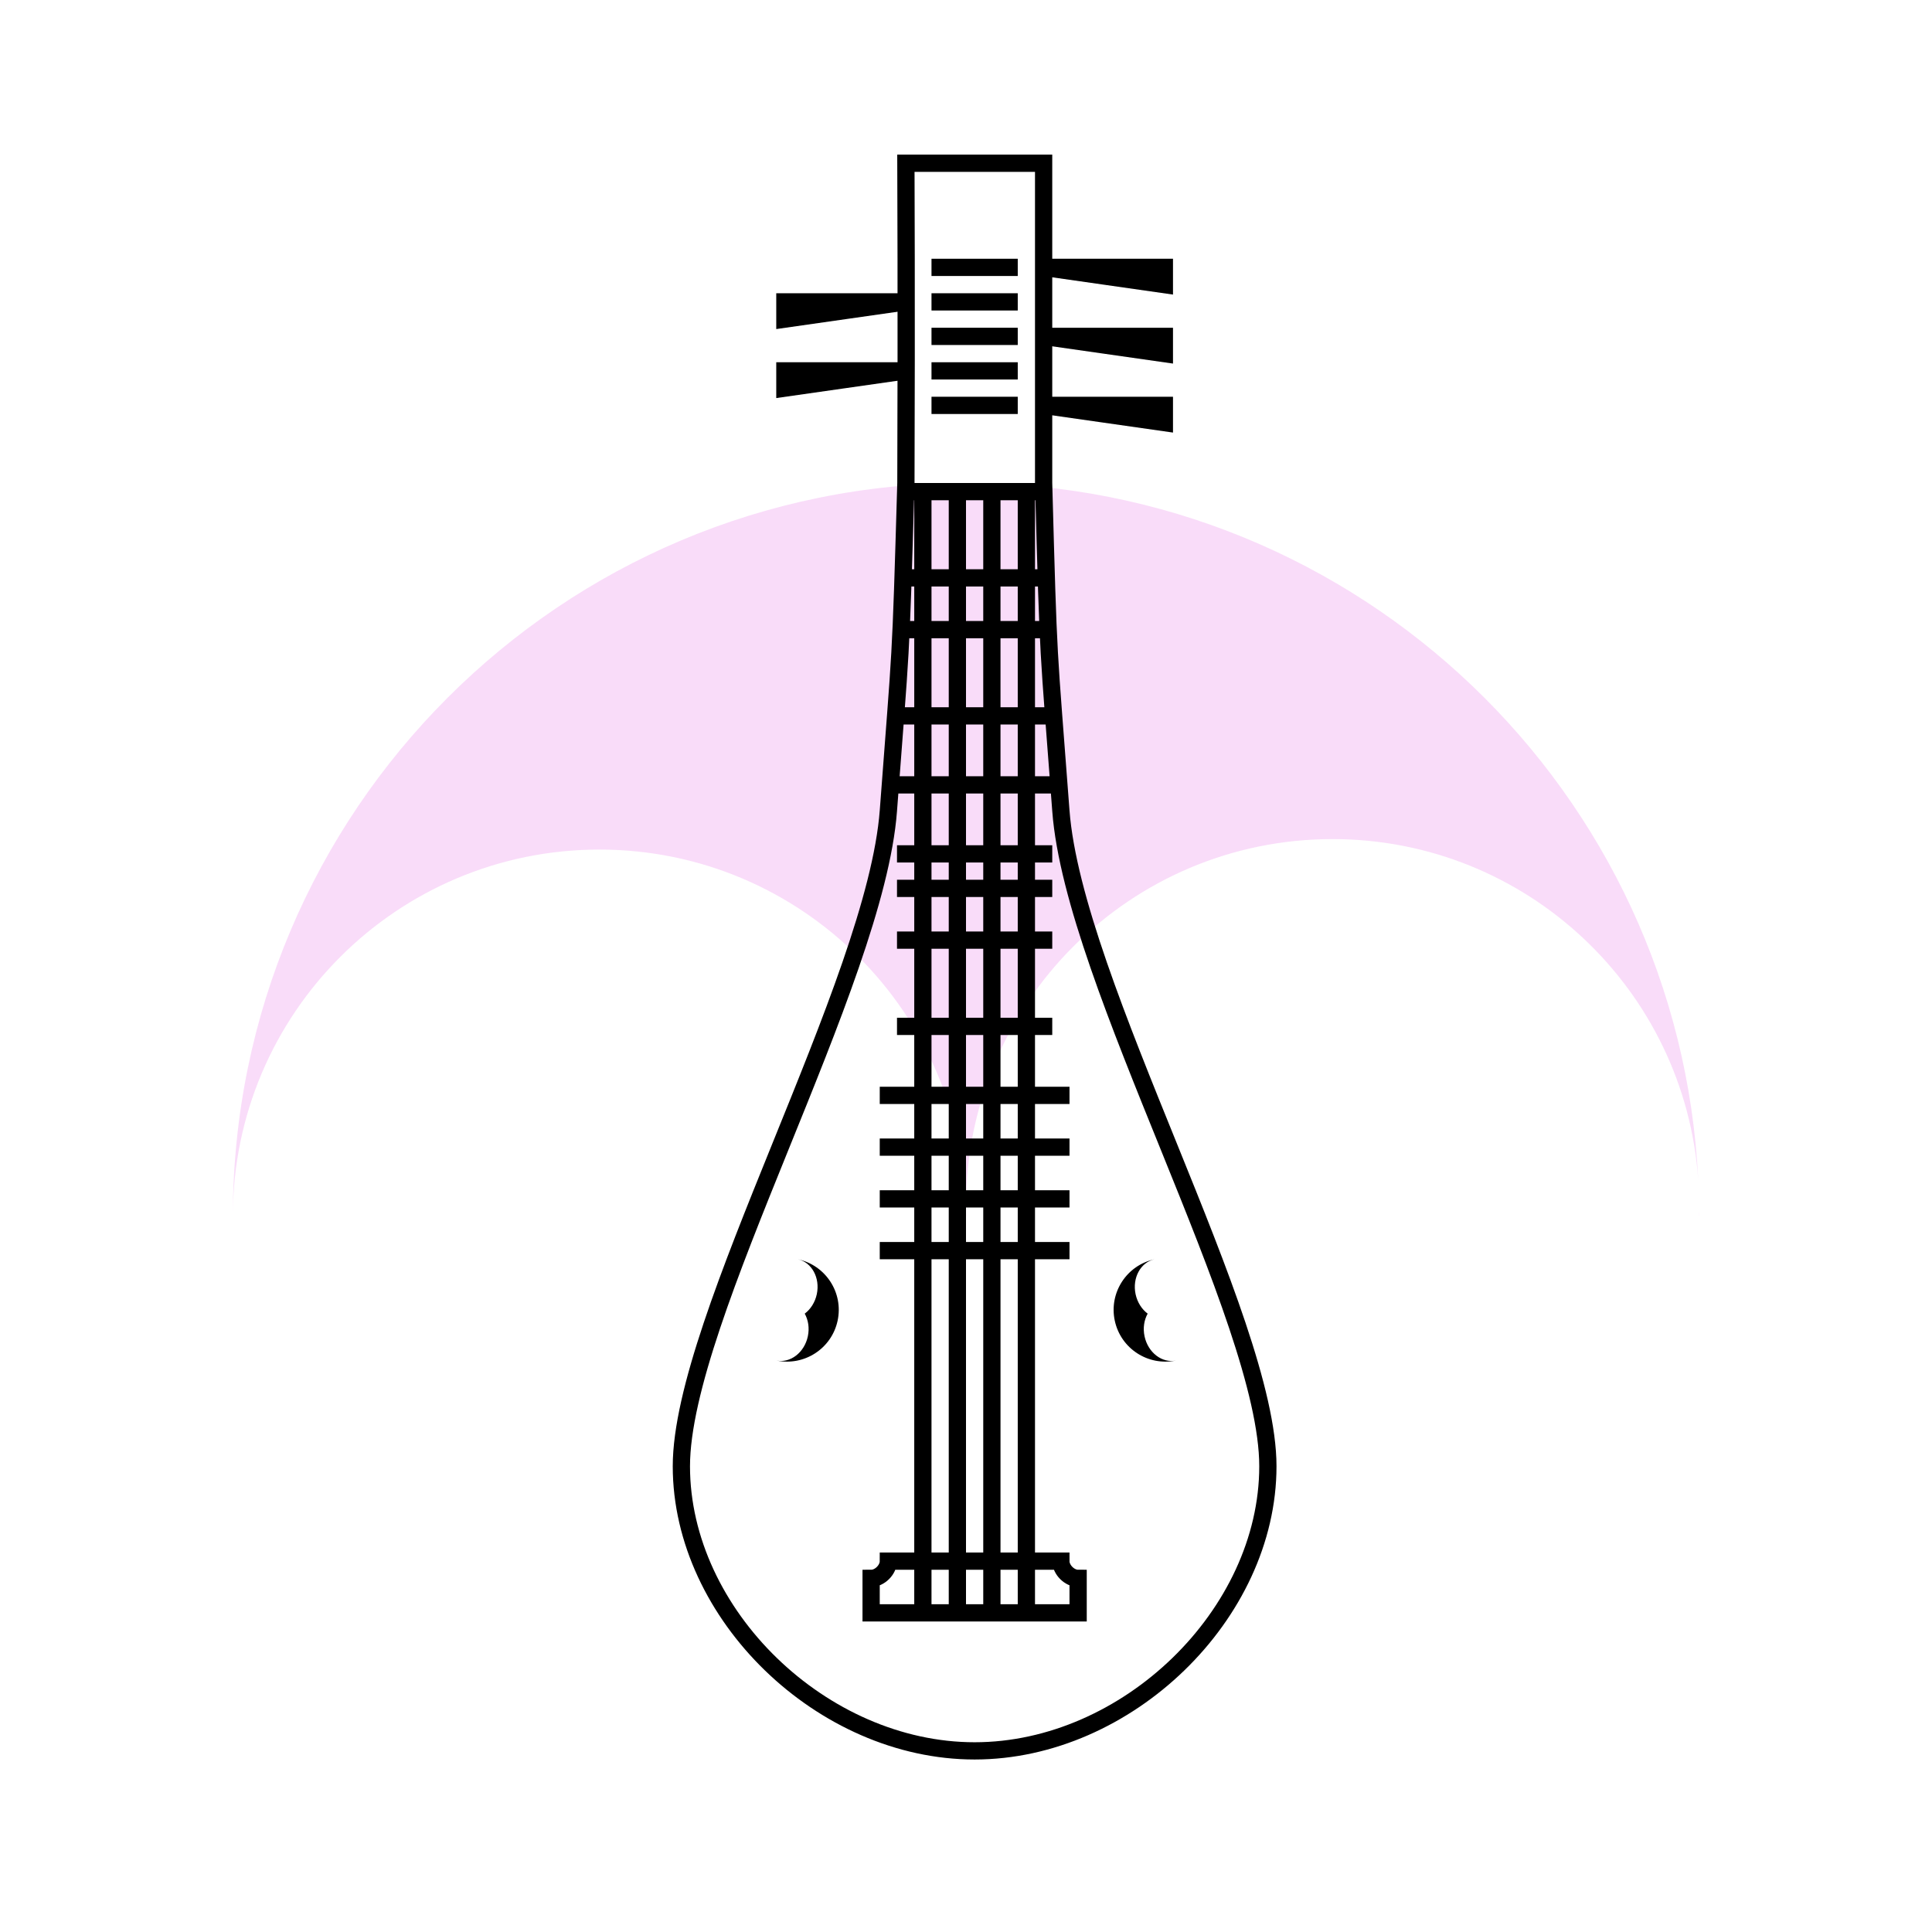 <svg width="112" height="112" viewBox="0 0 112 112" fill="none" xmlns="http://www.w3.org/2000/svg">
<path fill-rule="evenodd" clip-rule="evenodd" d="M56 28C32.528 28 13.5 47.028 13.5 70.5H13.5C13.5 58.764 23.014 49.25 34.75 49.25C46.486 49.25 56 58.764 56 70.5H56.009C56.003 70.298 56 70.096 56 69.893C56 58.157 65.514 48.643 77.25 48.643C88.493 48.643 97.697 57.374 98.45 68.426C97.368 45.917 78.777 28 56 28ZM98.499 70.15C98.497 70.267 98.495 70.384 98.492 70.5H98.5C98.5 70.383 98.499 70.267 98.499 70.15Z" fill="#F9DCF9"/>
<path d="M73.5 85C73.5 93.593 65.337 101.5 56.5 101.5C47.663 101.5 39.5 93.593 39.5 85C39.5 76.407 50.75 57 51.5 47C52.25 37 52.195 38.958 52.516 28C52.554 18 52.516 9.464 52.516 9.464C52.516 9.464 54 9.464 56 9.464C58 9.464 60.5 9.464 60.5 9.464C60.5 9.464 60.5 18 60.5 28C60.799 38.96 60.75 37 61.5 47C62.25 57 73.5 76.407 73.5 85Z" stroke="black"/>
<path d="M54 15.5H59" stroke="black"/>
<path d="M54 17.5H59" stroke="black"/>
<path d="M54 19.5H59" stroke="black"/>
<path d="M54 21.5H59" stroke="black"/>
<path d="M54 23.5H59" stroke="black"/>
<path d="M67.5 20.5L60.5 19.5H67.5V20.5Z" stroke="black"/>
<path d="M67.5 16.5L60.5 15.5H67.5V16.5Z" stroke="black"/>
<path d="M45.5 17.5H52.5L45.5 18.5V17.5Z" stroke="black"/>
<path d="M45.5 21.5H52.5L45.5 22.5V21.5Z" stroke="black"/>
<path d="M67.5 24.5L60.5 23.5H67.5V24.5Z" stroke="black"/>
<path d="M52.5 33.5H60.5" stroke="black"/>
<path d="M52.5 36.5H60.5" stroke="black"/>
<path d="M52 41.5H61" stroke="black"/>
<path d="M52 45.5H61.5" stroke="black"/>
<path d="M52 49.5H61" stroke="black"/>
<path d="M52 51.5H61" stroke="black"/>
<path d="M52 54.5H61" stroke="black"/>
<path d="M52 59.5H61" stroke="black"/>
<path d="M51 63.5H62" stroke="black"/>
<path d="M51 66.5H62" stroke="black"/>
<path d="M51 69.5H62" stroke="black"/>
<path d="M51 72.5H62" stroke="black"/>
<path d="M52.5 28.5H60.5" stroke="black"/>
<path d="M61.5 90.5H51.5C51.5 91 51 91.5 50.5 91.5V93.5H62.5V91.5C62 91.5 61.5 91 61.5 90.5Z" stroke="black"/>
<path d="M53.5 28.5V93.5" stroke="black"/>
<path d="M55.5 28.5V93.5" stroke="black"/>
<path d="M57.5 28.5V93.5" stroke="black"/>
<path d="M59.5 28.656V93.5" stroke="black"/>
<path fill-rule="evenodd" clip-rule="evenodd" d="M64.624 76.558C64.968 78.179 66.561 79.213 68.182 78.869L68.182 78.869C67.371 79.041 66.552 78.414 66.351 77.469C66.249 76.99 66.326 76.521 66.531 76.153C66.194 75.9 65.933 75.502 65.831 75.024C65.63 74.078 66.124 73.172 66.934 73C65.314 73.344 64.279 74.938 64.624 76.558Z" fill="black"/>
<path fill-rule="evenodd" clip-rule="evenodd" d="M46.651 76.153C46.856 76.521 46.933 76.99 46.831 77.469C46.631 78.41 45.817 79.036 45.01 78.871C46.627 79.209 48.215 78.175 48.558 76.558C48.903 74.938 47.868 73.344 46.248 73C47.058 73.172 47.552 74.078 47.351 75.024C47.249 75.503 46.988 75.9 46.651 76.153Z" fill="black"/>
</svg>
